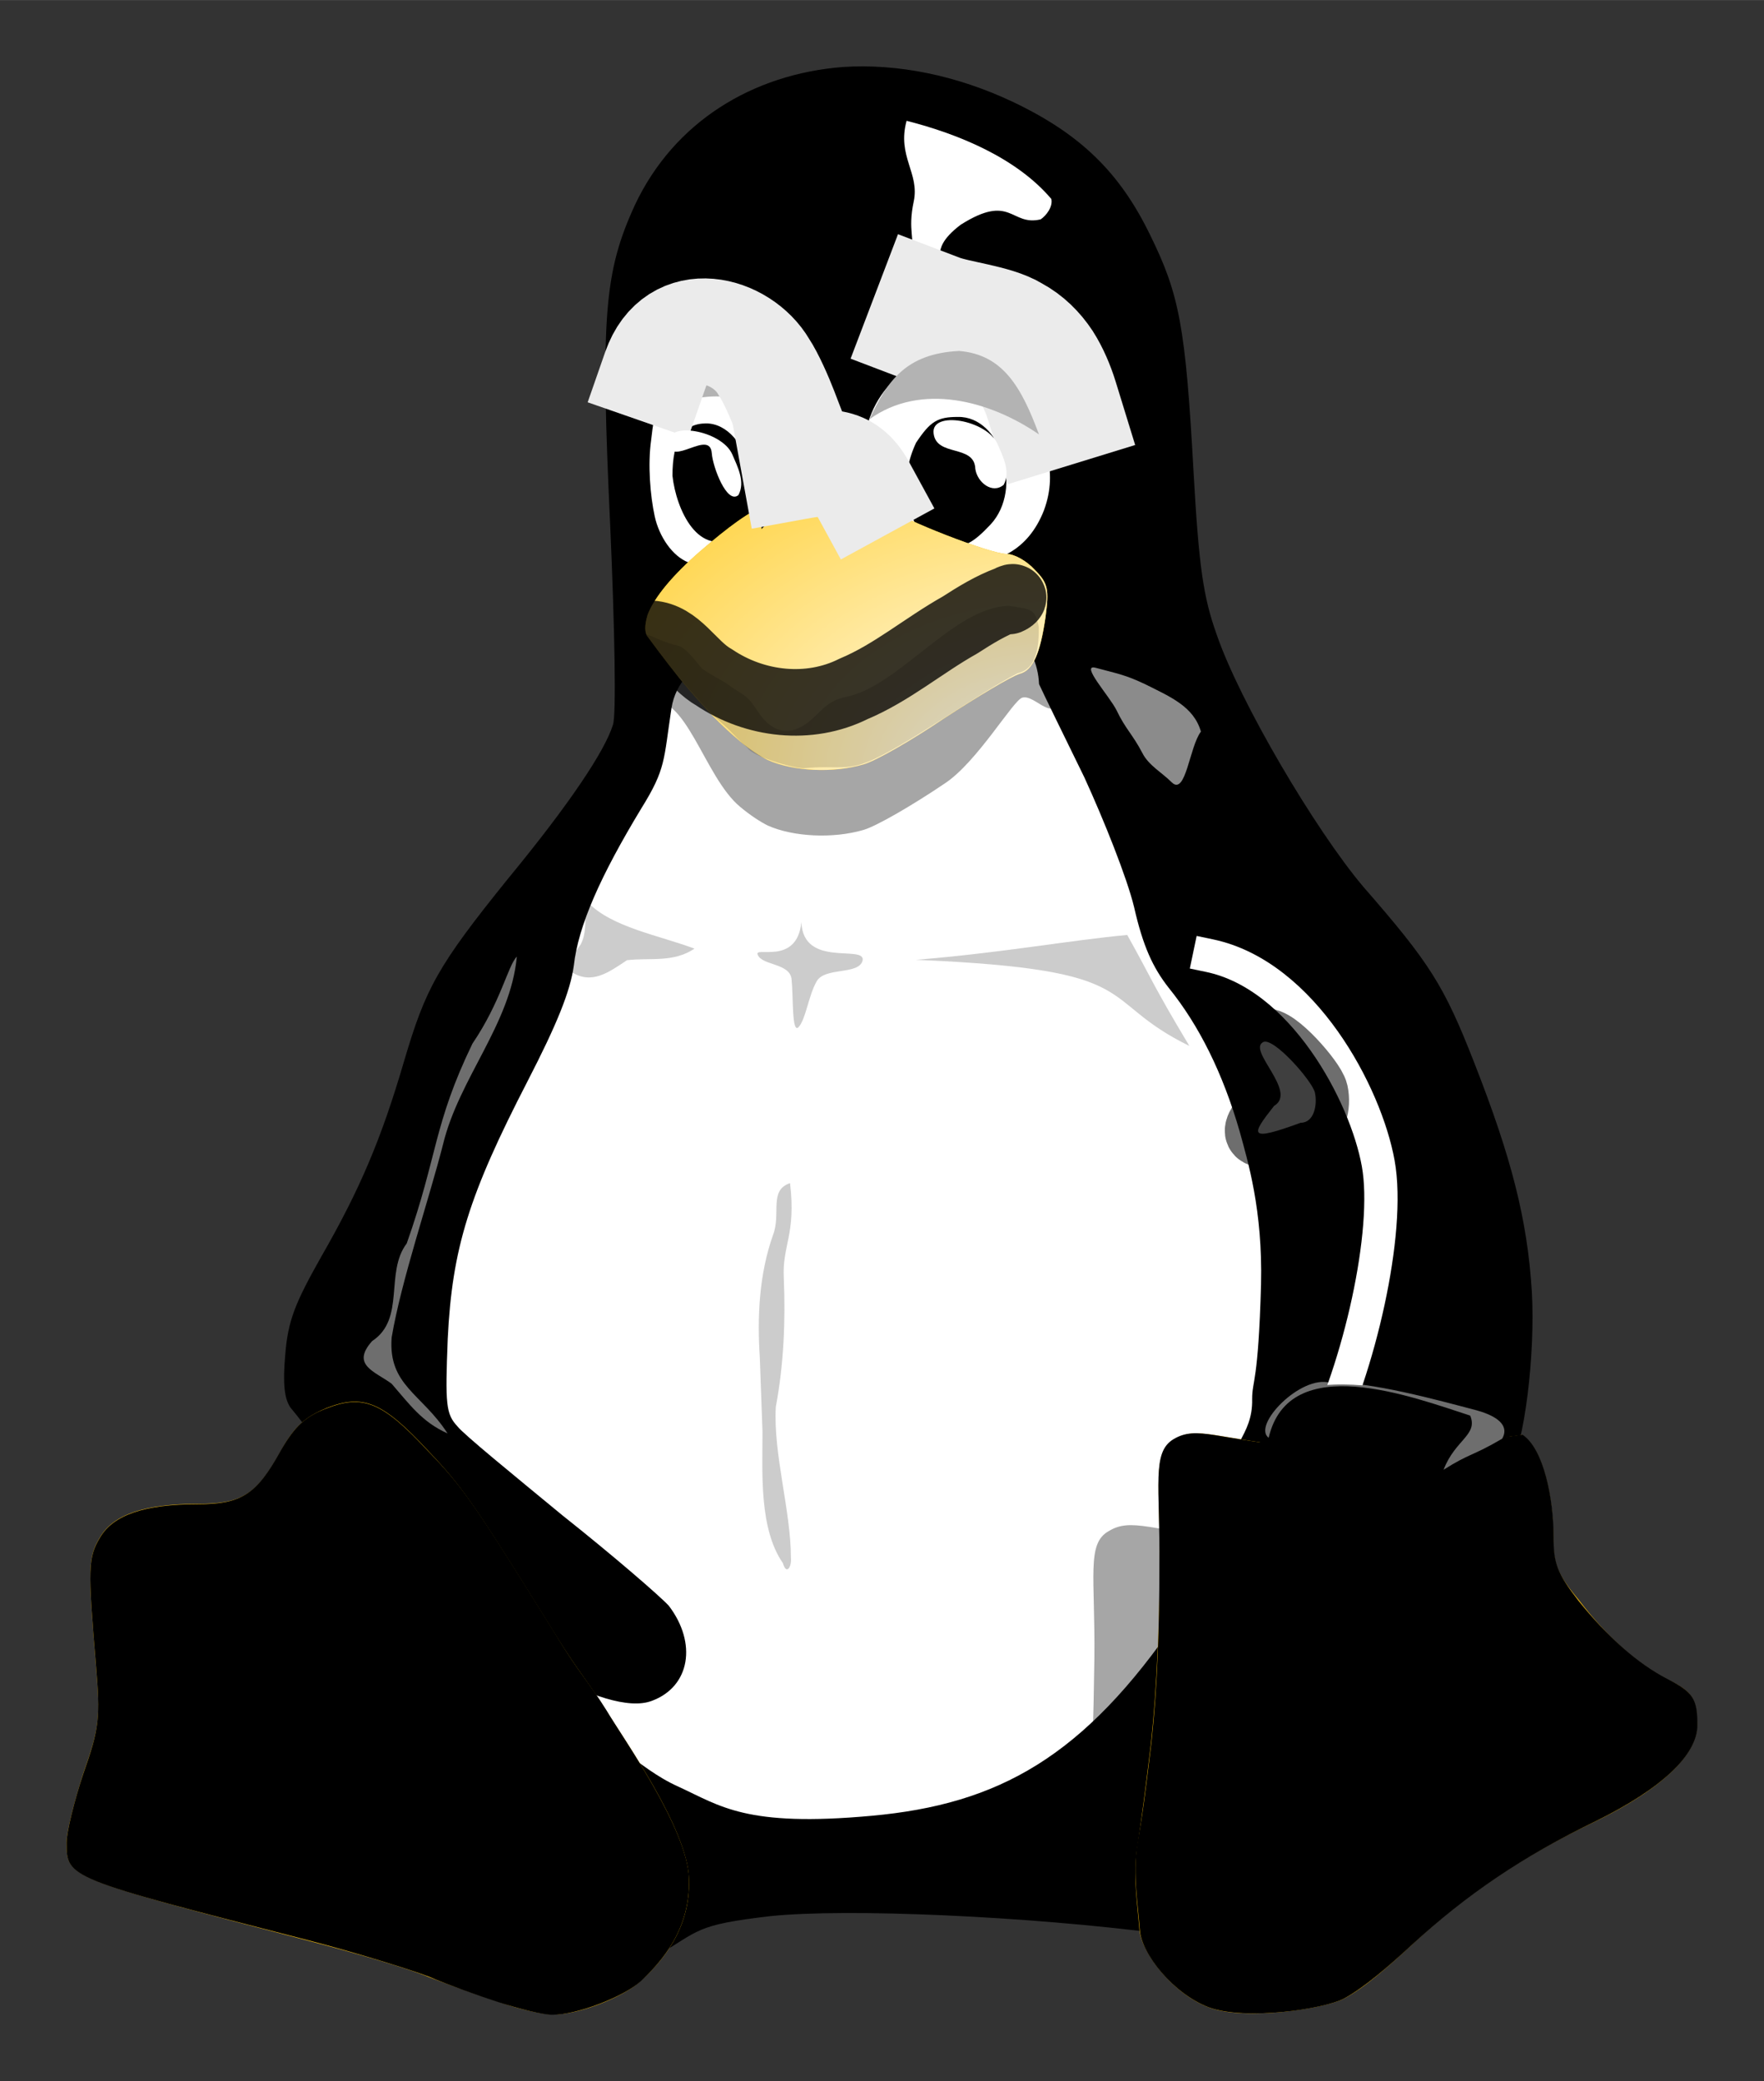<svg xmlns="http://www.w3.org/2000/svg" xmlns:ev="http://www.w3.org/2001/xml-events" xmlns:xlink="http://www.w3.org/1999/xlink" width="26.49" height="31.25" class="st21" color-interpolation-filters="sRGB" viewBox="0 0 19.868 23.437" xml:space="preserve"><rect x="0" y="0" width="19.868" height="23.437" fill="#333333" stroke="none"/><style type="text/css">.st1{fill:#fff}.st2{fill:#ccc;stroke:none;stroke-linecap:butt;stroke-width:.75}.st3{fill:#000}.st3,.st4,.st5{stroke:none;stroke-linecap:butt;stroke-width:.75}.st4{fill:#000;fill-opacity:.35}.st5{fill:#f2ba0a}.st6{fill:none}.st7,.st8{stroke-linecap:butt}.st7{stroke:#fff;stroke-width:.375}.st8{fill:#fff;fill-opacity:.57;stroke:#000;stroke-opacity:.57}.st10,.st8,.st9{stroke-width:.75}.st9{fill:url(#grad1-43);stroke:none;stroke-linecap:butt}.st10{stroke:#000;stroke-linecap:round;stroke-linejoin:round;stroke-opacity:.78}.st11,.st12{stroke-linecap:butt}.st11{fill:url(#grad6-50);stroke:none;stroke-width:.75}.st12{stroke:url(#grad7-55);stroke-width:1.5}.st13{fill:url(#grad6-59)}.st14{fill:url(#grad1-66)}.st15,.st16{stroke:url(#grad2-72);stroke-linecap:butt;stroke-width:1.2}.st16{fill:#8b8b8b;stroke:none;stroke-width:.75}.st17{stroke:url(#grad1-83);stroke-width:1.2}.st17,.st18,.st19,.st20{stroke-linecap:butt}.st18{fill:url(#grad1-87)}.st18,.st19,.st20{stroke:none;stroke-width:.75}.st19{fill:#fff;fill-opacity:.43}.st20{fill:#000;fill-opacity:.15}.st21{fill:none;fill-rule:evenodd;font-size:12px;overflow:visible;stroke-linecap:square;stroke-miterlimit:3}</style><defs id="Patterns_And_Gradients"><radialGradient id="grad1-43" cx="1" cy="1" r="1.4"><stop offset="0" stop-color="#fff" stop-opacity="1"/><stop offset="1" stop-color="#ffd035" stop-opacity="1"/></radialGradient><radialGradient id="grad6-50" cx="1" cy="0" r="1.4"><stop offset="0" stop-color="#fff" stop-opacity="1"/><stop offset="1" stop-color="#fff" stop-opacity="1"/></radialGradient><radialGradient id="grad7-55" cx="0" cy="0" r="1.4"><stop offset="0" stop-color="#ebebeb" stop-opacity="1"/><stop offset="1" stop-color="#ebebeb" stop-opacity="1"/></radialGradient><radialGradient id="grad6-59" cx="1" cy="0" r="1.4"><stop offset="0" stop-color="#b3b3b3" stop-opacity="1"/><stop offset="1" stop-color="#b3b3b3" stop-opacity="1"/></radialGradient><radialGradient id="grad1-66" cx="1" cy="1" r="1.4"><stop offset="0" stop-color="#b3b3b3" stop-opacity="1"/><stop offset="1" stop-color="#b3b3b3" stop-opacity="1"/></radialGradient><radialGradient id="grad2-72" cx="0" cy="1" r="1.4"><stop offset="0" stop-color="#ebebeb" stop-opacity="1"/><stop offset="1" stop-color="#ebebeb" stop-opacity="1"/></radialGradient><radialGradient id="grad1-83" cx="1" cy="1" r="1.4"><stop offset="0" stop-color="#ebebeb" stop-opacity="1"/><stop offset="1" stop-color="#ebebeb" stop-opacity="1"/></radialGradient><radialGradient id="grad1-87" cx="1" cy="1" r="1.4"><stop offset="0" stop-color="#fff" stop-opacity="1"/><stop offset="1" stop-color="#fff" stop-opacity="1"/></radialGradient></defs><g><title>Page-1</title><g id="group416-1" transform="translate(0.75,-0.68)"><title>Sheet.416</title><g id="shape417-2" transform="translate(3.962,-2.013)"><title>path2389</title><path d="M5.1 9.22 C4.28 9.28 3.33 9.48 2.81 10.17 C2.58 10.66 2.77 11.25 2.41 11.7 C2.01 12.35 1.67 13.03 1.53 13.78 C1.1 15.06 0.21 16.19 0.2 17.59 C0 19.18 0.8 20.69 1.69 21.94 C2.2 22.64 2.9 23.32 3.83 23.34 C4.91 23.44 6.04 23.3 6.94 22.67 C8.51 21.79 9.47 20.05 9.58 18.27 C9.71 16.65 9.49 14.91 8.47 13.59 C8.14 12.92 8.05 12.15 7.68 11.5 C7.3 10.86 7.39 9.92 6.65 9.54 C6.18 9.28 5.63 9.21 5.1 9.22 Z" class="st1"/></g><g id="shape418-5" transform="translate(5.592,-11.667)"><title>path30079</title><path d="M0.28 22.51 C0.55 22.79 1.08 22.88 1.48 23.03 C1.24 23.19 0.99 23.13 0.72 23.16 C0.51 23.3 0.32 23.44 0.09 23.29 C0 23.19 0.16 23.05 0.2 22.98 C0.26 22.86 0.25 22.73 0.25 22.64 C0.25 22.59 0.27 22.55 0.28 22.51 Z" class="st2"/></g><g id="shape419-7" transform="translate(2.433,-3.406)"><title>path4393</title><path d="M6.31 4.84 C5.29 4.92 4.41 5.46 3.97 6.39 C3.62 7.15 3.58 7.66 3.69 10.01 C3.74 11.15 3.76 12.15 3.72 12.25 C3.63 12.54 3.24 13.13 2.54 13.98 C1.74 14.97 1.61 15.22 1.37 16.03 C1.11 16.92 0.87 17.48 0.44 18.23 C0.14 18.76 0.06 18.96 0.03 19.34 C0 19.67 0.02 19.84 0.09 19.94 C0.58 20.52 0.73 21.07 1.5 21.87 C2.32 22.6 3.64 23.44 4.16 23.24 C4.59 23.08 4.67 22.59 4.35 22.17 C4.26 22.07 3.73 21.61 3.15 21.15 C2.58 20.68 2.04 20.24 1.97 20.15 C1.84 20.01 1.83 19.91 1.86 19.16 C1.91 18.14 2.1 17.54 2.76 16.26 C3.09 15.62 3.24 15.25 3.28 14.96 C3.33 14.51 3.58 13.95 4.04 13.19 C4.32 12.74 4.29 12.65 4.38 12.06 C4.56 10.92 7.3 11.07 8.25 11.3 C8.41 11.33 8.51 11.56 8.52 11.79 C8.57 11.9 8.8 12.37 9.03 12.84 C9.25 13.32 9.51 13.97 9.59 14.3 C9.69 14.74 9.8 14.98 9.98 15.21 C10.32 15.63 10.59 16.17 10.78 16.83 C10.87 17.16 11.04 17.71 11.02 18.55 C10.99 19.66 10.92 19.63 10.92 19.84 C10.93 20.27 10.63 20.37 10.61 20.87 C10.59 21.38 11.47 21.66 12.32 21.5 C13.18 21.33 13.63 20.96 13.81 20.66 C13.99 20.34 14.11 19.34 14.07 18.63 C14.02 17.82 13.84 17.12 13.42 16.05 C13.08 15.18 12.92 14.93 12.17 14.07 C11.63 13.43 10.78 11.99 10.52 11.23 C10.37 10.81 10.32 10.47 10.26 9.4 C10.17 7.76 10.1 7.4 9.77 6.73 C9.43 6.03 8.99 5.6 8.24 5.24 C7.59 4.93 6.92 4.8 6.31 4.84 Z" class="st3"/></g><g id="shape420-9" transform="translate(6.544,-16.356)"><title>path2427</title><path d="M0.46 23.37 C0.63 23.44 0.89 23.27 0.99 23.15 C1.1 23.03 1.22 22.83 1.31 22.69 C1.44 22.45 1.51 22.17 1.44 21.91 C1.35 21.62 1 21.03 0.58 21.06 C0.16 21.09 0.07 21.71 0.04 21.99 C0 22.27 0.03 22.62 0.08 22.85 C0.13 23.08 0.28 23.3 0.46 23.37 Z" class="st1"/></g><g id="shape421-12" transform="translate(6.824,-16.452)"><title>path4391</title><path d="M0 22.49 C0 22.09 0.12 21.9 0.38 21.9 C0.61 21.9 0.82 22.13 0.88 22.48 C0.93 22.76 0.97 22.97 0.74 23.16 C0.29 23.44 0.04 22.86 0 22.49 Z" class="st3"/></g><g id="shape422-14" transform="translate(8.948,-16.403)"><title>path2431</title><path d="M0.67 23.27 C0.79 23.43 0.84 23.43 1.12 23.43 C1.52 23.44 1.88 23.29 2.06 22.83 C2.23 22.37 2.05 22.01 1.87 21.65 C1.72 21.31 1.48 21.06 1.1 21.04 C0.84 21.03 0.63 21.15 0.43 21.31 C0.17 21.53 0.06 21.81 0.02 22.12 C0 22.49 0.44 22.95 0.67 23.27 Z" class="st1"/></g><g id="shape423-17" transform="translate(9.388,-16.525)"><title>path2163</title><path d="M0.36 23.3 C0 23.05 0.01 22.55 0.18 22.19 C0.34 21.95 0.42 21.9 0.65 21.9 C1.14 21.89 1.39 22.71 1.02 23.11 C0.82 23.32 0.68 23.44 0.36 23.3 Z" class="st3"/></g><g id="shape424-19" transform="translate(6.506,-13.314)"><title>use15293</title><path d="M1.39 23.29 C1.31 23.25 1.2 23.18 1.08 23.08 C0.67 22.74 0.47 21.77 0.03 21.89 C0 21.83 0.01 21.75 0.04 21.65 C0.08 21.55 0.15 21.44 0.25 21.32 C0.35 21.2 0.48 21.07 0.63 20.94 C1.28 20.38 1.52 20.28 2.14 20.33 C2.42 20.35 2.68 20.4 2.74 20.45 C2.9 20.58 3.9 20.97 4.08 20.97 C4.17 20.97 4.31 21.05 4.4 21.15 C4.55 21.3 4.74 21.48 4.7 21.79 C4.64 22.19 4.41 21.81 4.26 21.85 C4.16 21.87 3.75 22.58 3.38 22.82 C3.01 23.07 2.61 23.3 2.47 23.34 C2.13 23.44 1.68 23.42 1.39 23.29 Z" class="st4"/></g><g id="shape425-21" transform="translate(6.506,-14.052)"><title>path2165</title><path d="M1.39 23.29 C1.31 23.25 1.2 23.18 1.08 23.08 C0.67 22.74 0.34 22.31 0.03 21.89 C0 21.83 0.01 21.75 0.04 21.65 C0.08 21.55 0.15 21.44 0.25 21.32 C0.35 21.2 0.48 21.07 0.63 20.94 C1.28 20.38 1.52 20.28 2.14 20.33 C2.42 20.35 2.68 20.4 2.74 20.45 C2.9 20.58 3.9 20.97 4.08 20.97 C4.17 20.97 4.31 21.05 4.4 21.15 C4.55 21.3 4.56 21.37 4.52 21.68 C4.46 22.09 4.38 22.28 4.23 22.32 C4.13 22.35 3.75 22.58 3.38 22.82 C3.01 23.07 2.61 23.3 2.47 23.34 C2.13 23.44 1.68 23.42 1.39 23.29 Z" class="st5"/></g><g id="shape426-23" transform="translate(6.007,-0.721)"><title>path4395</title><path d="M3.06 21.85 C1.64 21.98 1.36 21.74 0.88 21.52 C0.41 21.31 0.09 20.88 0 21.07 C0.37 21.56 0.62 22.41 0.62 23.44 C1.13 23.14 1.06 23.08 1.92 22.98 C2.79 22.89 4.82 22.98 6.35 23.18 C6 22 6.48 20.82 6.51 19.63 C5.45 21.19 4.49 21.72 3.06 21.85 Z" class="st3"/></g><g id="shape427-25" transform="translate(11.476,-0.516)"><title>use10192</title><path d="M0 21.86 C0.08 21.2 0.09 20.53 0.1 19.87 C0.11 18.95 0.01 18.58 0.26 18.44 C0.52 18.28 0.74 18.44 1.72 18.53 C2.7 18.61 2.55 18.61 4.18 18.39 C4.43 18.55 4.53 19.1 4.53 19.53 C4.53 19.84 4.68 19.5 4.82 20.25 C4.96 21.05 2.32 23.44 0 21.86 Z" class="st4"/></g><g id="shape428-27" transform="translate(12.004,0)"><title>path4404</title><path d="M0.87 23.29 C0.46 23.14 0.11 22.68 0.08 22.42 C0.06 22.14 0 21.79 0.06 21.45 C0.11 21.11 0.13 20.97 0.21 20.31 C0.28 19.65 0.3 18.98 0.31 18.32 C0.31 17.41 0.22 17.03 0.47 16.89 C0.73 16.73 0.95 16.89 1.93 16.98 C2.91 17.06 2.76 17.06 4.39 16.84 C4.63 17 4.74 17.55 4.74 17.98 C4.74 18.29 4.78 18.4 5.03 18.7 C5.35 19.12 5.69 19.42 6.02 19.59 C6.31 19.73 6.36 19.81 6.36 20.11 C6.36 20.44 5.96 20.83 5.22 21.19 C4.4 21.58 3.76 22.01 3.16 22.57 C2.87 22.84 2.61 23.07 2.38 23.19 C2.16 23.3 1.28 23.44 0.87 23.29 Z" class="st5"/></g><g id="shape429-29" transform="translate(12.873,-6.478)"><title>path2300</title><path d="M0 17.92 C1.05 18.14 1.76 19.48 1.9 20.26 C2.04 21.03 1.68 22.58 1.24 23.44 L0 17.92 Z" class="st6"/><path d="M0 17.92 C1.05 18.14 1.76 19.48 1.9 20.26 C2.04 21.03 1.68 22.58 1.24 23.44" class="st7"/></g><g id="shape430-32" transform="translate(13.227,-4.451)"><title>use8911</title><path d="M2.82 22.22 C3.03 21.62 2.37 21.58 1.78 21.42 C1.21 21.27 0.5 21.26 0.31 21.51 C0.13 21.75 0.02 21.97 0.01 22.34 C0 22.71 0.17 22.87 0.43 23.1 C0.68 23.34 1.01 23.44 1.5 23.33 C2.08 23.14 2.61 22.8 2.82 22.22 Z" class="st4"/></g><g id="shape431-34" transform="translate(13.375,-5.042)"><title>path2178</title><path d="M2.82 22.22 C3.03 21.62 2.37 21.58 1.78 21.42 C1.21 21.27 0.5 21.26 0.31 21.51 C0.13 21.75 0.02 21.97 0.01 22.34 C0 22.71 0.17 22.87 0.43 23.1 C0.68 23.34 1.01 23.44 1.5 23.33 C2.08 23.14 2.61 22.8 2.82 22.22 Z" class="st3"/></g><g id="shape432-36" transform="translate(0,-0.064)"><title>path4406</title><path d="M4.87 23.29 C4.65 23.22 4.29 23.09 4.08 23.01 C3.87 22.92 3.26 22.74 2.72 22.6 C0 21.89 0 21.89 0 21.49 C0 21.37 0.09 21.02 0.19 20.71 C0.37 20.2 0.38 20.1 0.33 19.49 C0.24 18.4 0.24 18.28 0.38 18.05 C0.53 17.8 0.88 17.68 1.48 17.68 C1.97 17.68 2.14 17.58 2.41 17.09 C2.57 16.8 2.69 16.7 2.93 16.6 C3.34 16.44 3.56 16.53 4.07 17.08 C4.47 17.5 4.61 17.71 5.51 19.16 C5.77 19.58 5.88 19.69 6.08 20.01 C6.27 20.32 6.99 21.33 7.01 21.9 C7.03 22.47 6.7 22.84 6.47 23.05 C6.27 23.24 5.75 23.44 5.47 23.43 C5.36 23.43 5.09 23.37 4.87 23.29 Z" class="st5"/></g><g id="shape433-38" transform="translate(13.29,-9.896)"><title>path5704</title><path d="M0.31 23.03 C0.05 23.36 0.01 23.44 0.61 23.22 C0.76 23.22 0.8 23.02 0.77 22.88 C0.74 22.75 0.31 22.26 0.19 22.31 C0 22.4 0.58 22.87 0.31 23.03 Z" class="st8"/></g><g id="shape434-40" transform="translate(6.506,-14.052)"><title>use20900</title><path d="M1.39 23.29 C1.31 23.25 1.2 23.18 1.08 23.08 C0.67 22.74 0.34 22.31 0.03 21.89 C0 21.83 0.01 21.75 0.04 21.65 C0.08 21.55 0.15 21.44 0.25 21.32 C0.35 21.2 0.48 21.07 0.63 20.94 C1.28 20.38 1.52 20.28 2.14 20.33 C2.42 20.35 2.68 20.4 2.74 20.45 C2.9 20.58 3.9 20.97 4.08 20.97 C4.17 20.97 4.31 21.05 4.4 21.15 C4.55 21.3 4.56 21.37 4.52 21.68 C4.46 22.09 4.38 22.28 4.23 22.32 C4.13 22.35 3.75 22.58 3.38 22.82 C3.01 23.07 2.61 23.3 2.47 23.34 C2.13 23.44 1.68 23.42 1.39 23.29 Z" class="st9"/></g><g id="shape435-44" transform="translate(6.583,-14.752)"><title>path17759</title><path d="M0 22.57 C0.31 22.59 0.46 22.92 0.71 23.06 C1.17 23.37 1.78 23.44 2.28 23.19 C2.71 23.01 3.07 22.7 3.48 22.47 C3.65 22.36 3.83 22.25 4.02 22.18 C4.11 22.13 4.08 22.18 4.03 22.2 L0 22.57 Z" class="st6"/><path d="M0 22.57 C0.31 22.59 0.46 22.92 0.71 23.06 C1.17 23.37 1.78 23.44 2.28 23.19 C2.71 23.01 3.07 22.7 3.48 22.47 C3.65 22.36 3.83 22.25 4.02 22.18 C4.11 22.13 4.08 22.18 4.03 22.2" class="st10"/></g><g id="shape436-47" transform="translate(9.351,-19.82)"><title>path21885</title><path d="M1.74 22.74 C1.72 22.74 1.72 22.74 1.74 22.74 C1.35 22.28 0.7 22.01 0.11 21.86 C0 22.26 0.26 22.45 0.19 22.77 C0.12 23.1 0.21 23.19 0.16 23.4 C0.72 23.44 0.27 23.37 0.72 23.03 C1.29 22.67 1.28 23.05 1.62 22.97 C1.68 22.93 1.76 22.83 1.74 22.74 Z" class="st11"/></g><g id="shape437-51" transform="translate(9.798,-18.245)"><title>path25354</title><path d="M0 22.53 C0.21 22.61 0.63 22.65 0.82 22.77 C0.95 22.84 1.05 22.94 1.13 23.06 C1.2 23.17 1.26 23.31 1.3 23.44 L0 22.53 Z" class="st6"/><path d="M0 22.53 C0.21 22.61 0.63 22.65 0.82 22.77 C0.95 22.84 1.05 22.94 1.13 23.06 C1.2 23.17 1.26 23.31 1.3 23.44" class="st12"/></g><g id="shape438-56" transform="translate(9.042,-17.868)"><title>use5308</title><path d="M1.91 23.44 C1.71 22.9 1.5 22.54 1.01 22.5 C0.41 22.53 0.2 22.84 0 23.27 C0.58 22.85 1.36 23.06 1.91 23.44 Z" class="st13"/></g><g id="shape439-61" transform="translate(7.778,-5.016)"><title>path4159</title><path d="M0.37 19.02 C0.44 19.6 0.28 19.72 0.3 20.09 C0.32 20.57 0.3 21.06 0.21 21.54 C0.18 22.07 0.38 22.71 0.38 23.24 C0.39 23.34 0.33 23.44 0.29 23.3 C0.02 22.91 0.06 22.28 0.06 21.82 C0.05 21.54 0.04 21.27 0.03 20.99 C0 20.53 0.02 20.05 0.18 19.6 C0.27 19.36 0.13 19.1 0.37 19.02 Z" class="st2"/></g><g id="shape440-63" transform="translate(6.597,-18.004)"><title>use6394</title><path d="M1.29 23.32 C0.67 22.34 0.18 22.6 0 23.44 C0.29 23.09 0.96 23.06 1.29 23.32 Z" class="st14"/></g><g id="shape441-68" transform="translate(6.633,-18.149)"><title>use6400</title><path d="M0 22.99 C0.23 22.33 0.97 22.53 1.22 22.96 C1.3 23.08 1.4 23.31 1.45 23.44 L0 22.99 Z" class="st6"/><path d="M0 22.99 C0.23 22.33 0.97 22.53 1.22 22.96 C1.3 23.08 1.4 23.31 1.45 23.44" class="st15"/></g><g id="shape442-73" transform="translate(8.775,-16.759)"><title>path7521</title><path d="M0.3 23.44 C0.19 23.34 0.09 23.33 0 23.31 C0.13 23.17 0.22 23.28 0.3 23.44 Z" class="st3"/></g><g id="shape443-75" transform="translate(7.827,-16.802)"><title>path7535</title><path d="M0 23.44 C0.1 23.33 0.18 23.33 0.3 23.32 C0.23 23.27 0.22 23.23 0.11 23.26 C0 23.3 0 23.39 0 23.44 Z" class="st3"/></g><g id="shape444-77" transform="translate(11.416,-13.791)"><title>path9680</title><path d="M1.36 22.71 C1.28 22.43 1.02 22.32 0.74 22.18 C0.51 22.07 0.43 22.06 0.17 21.99 C0 21.95 0.33 22.31 0.41 22.47 C0.51 22.68 0.59 22.74 0.7 22.95 C0.77 23.09 0.92 23.17 1.03 23.28 C1.19 23.44 1.23 22.88 1.36 22.71 Z" class="st16"/></g><g id="shape445-79" transform="translate(8.2,-17.274)"><title>use26716</title><path d="M0 23.21 C0.33 23.15 0.58 23.11 0.76 23.44 L0 23.21 Z" class="st6"/><path d="M0 23.21 C0.33 23.15 0.58 23.11 0.76 23.44" class="st17"/></g><g id="shape446-84" transform="translate(9.735,-17.191)"><title>path27827</title><path d="M0.03 22.75 C0 22.49 0.63 22.6 0.75 22.87 C0.81 23.01 0.9 23.18 0.82 23.33 C0.69 23.44 0.52 23.3 0.5 23.15 C0.49 22.87 0.06 23.02 0.03 22.75 Z" class="st18"/></g><g id="shape447-88" transform="translate(6.747,-17.075)"><title>use28898</title><path d="M0.03 22.75 C0 22.49 0.63 22.6 0.75 22.87 C0.81 23.01 0.9 23.18 0.82 23.33 C0.69 23.44 0.53 23.01 0.52 22.86 C0.5 22.58 0.06 23.02 0.03 22.75 Z" class="st18"/></g><g id="shape448-91" transform="translate(12.646,-10.981) scale(-1,1)"><title>use31262</title><path d="M3.08 22.47 C0.44 22.58 1.08 22.91 0 23.44 C0.42 22.74 0.42 22.69 0.7 22.19 C1.35 22.25 2.1 22.39 3.08 22.47 Z" class="st2"/></g><g id="shape449-93" transform="translate(7.726,-11.105)"><title>path33400</title><path d="M0.06 22.54 C0.11 22.66 0.43 22.63 0.44 22.82 C0.46 23 0.44 23.44 0.52 23.35 C0.6 23.26 0.63 23 0.72 22.84 C0.81 22.67 1.2 22.77 1.24 22.6 C1.27 22.42 0.57 22.69 0.55 22.17 C0.5 22.67 0 22.43 0.06 22.54 Z" class="st2"/></g><g id="group450-95" transform="translate(9.14269E-14,-0.07)"><title>clipPath37379</title><g id="shape451-96"><title>path37381</title><path d="M4.87 23.3 C4.65 23.23 4.29 23.1 4.08 23.01 C3.87 22.93 3.26 22.74 2.72 22.6 C0 21.9 0 21.9 0 21.5 C0 21.38 0.09 21.02 0.19 20.72 C0.37 20.21 0.38 20.1 0.33 19.49 C0.24 18.41 0.24 18.29 0.38 18.06 C0.53 17.81 0.88 17.69 1.48 17.69 C1.97 17.69 2.14 17.58 2.41 17.09 C2.57 16.81 2.69 16.7 2.93 16.61 C3.34 16.45 3.56 16.54 4.07 17.09 C4.47 17.5 4.61 17.71 5.51 19.16 C5.77 19.59 5.88 19.69 6.08 20.01 C6.27 20.33 6.99 21.34 7.01 21.9 C7.03 22.48 6.7 22.84 6.47 23.06 C6.27 23.24 5.75 23.44 5.47 23.44 C5.36 23.44 5.09 23.37 4.87 23.3 Z" class="st3"/></g></g><g id="group452-98" transform="translate(12.038,-0.083)"><title>clipPath41564</title><g id="shape453-99"><title>path41566</title><path d="M0.83 23.37 C0.43 23.22 0.07 22.77 0.05 22.5 C0.03 22.22 -0.03 21.88 0.02 21.54 C0.08 21.2 0.1 21.05 0.18 20.39 C0.25 19.73 0.27 19.07 0.27 18.4 C0.28 17.49 0.18 17.12 0.43 16.97 C0.7 16.81 0.92 16.98 1.9 17.06 C2.88 17.14 2.72 17.14 4.36 16.92 C4.6 17.08 4.71 17.64 4.71 18.07 C4.71 18.37 4.75 18.48 4.99 18.79 C5.32 19.2 5.66 19.5 5.99 19.67 C6.28 19.82 6.33 19.89 6.33 20.19 C6.33 20.53 5.92 20.91 5.19 21.27 C4.36 21.67 3.73 22.1 3.12 22.66 C2.84 22.92 2.57 23.15 2.35 23.27 C2.12 23.39 1.24 23.52 0.83 23.37 Z" class="st3"/></g></g><g id="shape454-101" transform="translate(3.201,-6.617)"><title>path46424</title><path d="M1.37 19.05 C0.93 19.96 0.98 20.31 0.63 21.3 C0.38 21.63 0.62 22.15 0.24 22.4 C0 22.67 0.27 22.74 0.46 22.88 C0.66 23.11 0.8 23.31 1.09 23.44 C0.8 22.99 0.42 22.9 0.46 22.36 C0.57 21.71 0.88 20.81 1.04 20.18 C1.22 19.44 1.8 18.83 1.87 18.07 C1.77 18.17 1.69 18.58 1.37 19.05 Z" class="st19"/></g><g id="shape455-103" transform="translate(13.349,-6.208)"><title>path51377</title><path d="M0.88 22.46 C0.55 22.37 0 22.94 0.19 23.08 C0.42 22.09 1.81 22.62 2.46 22.83 C2.55 23.05 2.29 23.1 2.16 23.44 C2.46 23.25 2.48 23.29 2.82 23.09 C2.89 22.97 2.82 22.85 2.53 22.77 C2.11 22.66 1.32 22.44 0.88 22.46 Z" class="st19"/></g><g id="shape456-105" transform="translate(6.52,-14.058)"><title>path56285</title><path d="M0 21.88 C0.08 21.9 0.22 21.98 0.37 22.01 C0.47 22.04 0.6 22.23 0.64 22.27 C0.71 22.32 0.82 22.38 0.89 22.42 C0.96 22.47 1.02 22.51 1.1 22.56 C1.17 22.61 1.19 22.64 1.28 22.77 C1.36 22.89 1.51 23.03 1.72 22.94 C1.94 22.84 1.98 22.65 2.24 22.59 C2.85 22.48 3.46 21.58 4.09 21.56 C4.33 21.6 4.39 21.58 4.43 21.8 C4.43 21.99 4.42 22.27 4.19 22.32 C3.75 22.55 3.06 23.05 2.61 23.27 C2.27 23.44 2.17 23.35 1.78 23.39 C1.66 23.39 1.19 23.25 1.15 23.16 C0.93 22.96 1.01 23.01 0.79 22.82 C0.64 22.67 0.28 22.26 0.19 22.13 C0.13 22.04 0.1 22.03 0 21.88 Z" class="st20"/></g></g></g></svg>